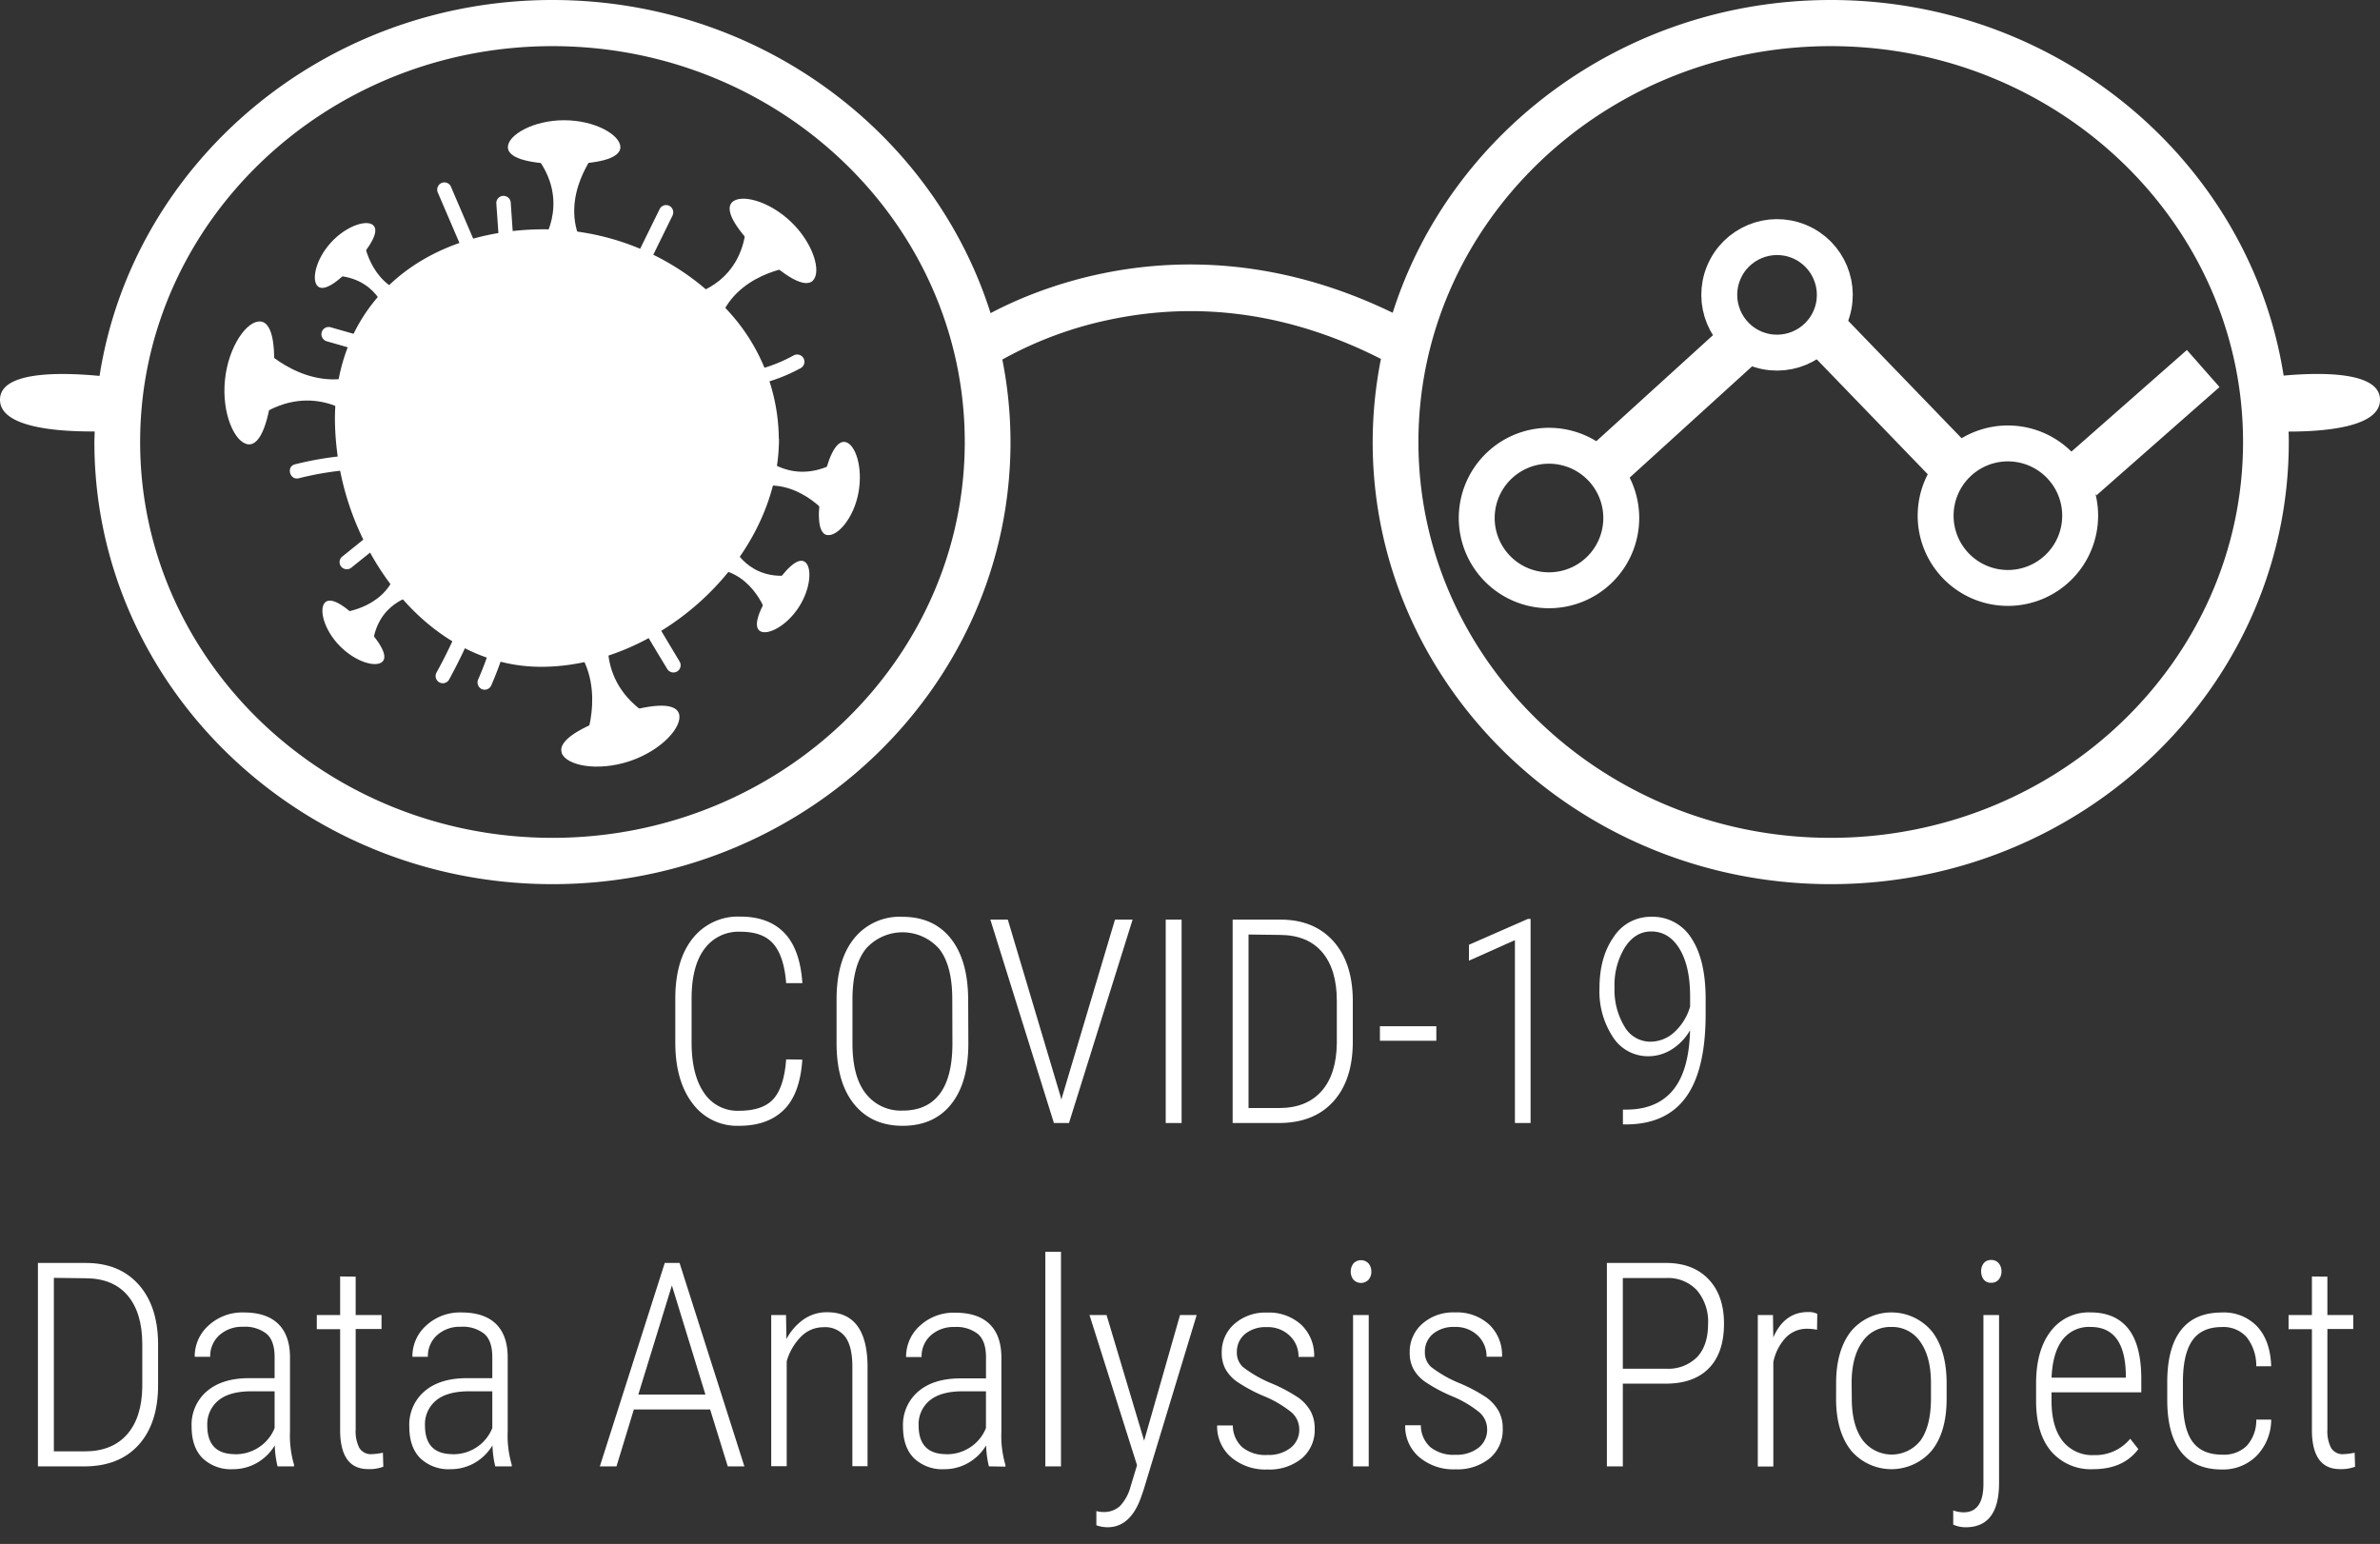 <svg id="Logo" xmlns="http://www.w3.org/2000/svg" viewBox="0 0 530.24 344"><rect x="0" y="0" width="530.24" height="344" fill="#333333" stroke="none"/><defs><style>.cls-1{fill:#fff;}.cls-2,.cls-3{fill:none;stroke:#fff;}.cls-2{stroke-width:11px;}.cls-3{stroke-width:8px;}</style></defs><g id="Logo_White"><g id="Text"><path class="cls-1" d="M178.75,236.09q-.5,7.62-4.11,11.19t-10,3.56a12.33,12.33,0,0,1-10.36-5q-3.81-5-3.83-13.5v-9.83q0-8.56,3.87-13.42a12.84,12.84,0,0,1,10.6-4.86q6.34,0,9.84,3.65t4,11.17h-3.61c-.33-4.11-1.3-7-2.91-8.81s-4-2.64-7.3-2.64a9.41,9.41,0,0,0-8,3.83q-2.87,3.83-2.86,11.11v9.71q0,7.23,2.77,11.24a8.92,8.92,0,0,0,7.81,4q5.29,0,7.66-2.64c1.58-1.77,2.52-4.7,2.83-8.81Z"/><path class="cls-1" d="M215.74,232.48q0,8.78-3.85,13.57t-10.79,4.79q-6.87,0-10.78-4.79t-3.94-13.48V222.7q0-8.74,3.89-13.58A13,13,0,0,1,201,204.27q7,0,10.84,4.86t3.86,13.67Zm-3.58-9.84q0-7.44-2.87-11.17a10.9,10.9,0,0,0-16.37-.08q-2.92,3.66-3,10.94v10.15q0,7.47,3,11.22a9.87,9.87,0,0,0,8.21,3.75c3.62,0,6.36-1.24,8.24-3.73s2.82-6.24,2.82-11.24Z"/><path class="cls-1" d="M236.36,244.56l.09.49.13-.49,11.83-39.66h3.92l-14.17,45.32H234.8L220.64,204.9h3.89Z"/><path class="cls-1" d="M263.25,250.22h-3.54V204.9h3.54Z"/><path class="cls-1" d="M274.62,250.22V204.9h10.67q7.38,0,11.68,4.71t4.42,13v9.49q0,8.53-4.34,13.33t-12.19,4.79Zm3.54-42v38.66H285q6.07,0,9.41-3.75t3.42-10.72V223q0-7-3.25-10.83t-9.42-3.86Z"/><path class="cls-1" d="M320,231.89H307.43v-3.24H320Z"/><path class="cls-1" d="M341,250.22h-3.49V209.47l-10.24,4.58V210.5l13.13-5.76h.6Z"/><path class="cls-1" d="M376.53,229.55a12.17,12.17,0,0,1-4.07,4.26,9.75,9.75,0,0,1-5.23,1.53,9.25,9.25,0,0,1-7.88-4.26,18.46,18.46,0,0,1-3-10.91q0-6.91,3.16-11.4a9.78,9.78,0,0,1,8.39-4.5A10.15,10.15,0,0,1,376.8,209Q380,213.8,380,222.58v3.36q0,12.39-4.33,18.44t-13.17,6.15h-.93l0-3.3h1q6.72-.09,10.23-4.43T376.53,229.55Zm-8.84,2.55A7.89,7.89,0,0,0,373,230a12.36,12.36,0,0,0,3.54-5.72V222q0-6.69-2.35-10.58c-1.57-2.58-3.67-3.88-6.31-3.88q-3.59,0-5.88,3.56a16.07,16.07,0,0,0-2.3,8.94,15.76,15.76,0,0,0,2.2,8.65A6.63,6.63,0,0,0,367.69,232.1Z"/><path class="cls-1" d="M8.45,326.72V281.4H19.13q7.38,0,11.67,4.72t4.42,13v9.5q0,8.52-4.34,13.32t-12.19,4.79Zm3.55-42v38.66h6.88q6.07,0,9.4-3.75T31.7,309v-9.5c0-4.64-1.08-8.26-3.25-10.83s-5.31-3.86-9.42-3.86Z"/><path class="cls-1" d="M61.84,326.72a21.7,21.7,0,0,1-.62-4.67,11.09,11.09,0,0,1-4,3.91,10.63,10.63,0,0,1-5.31,1.39,9.11,9.11,0,0,1-6.79-2.46q-2.43-2.46-2.43-7A9.79,9.79,0,0,1,46.07,310q3.38-2.9,9.32-2.93h5.79v-4.7c0-2.41-.59-4.13-1.78-5.18a7.75,7.75,0,0,0-5.25-1.57,7.53,7.53,0,0,0-5.26,1.86,6.25,6.25,0,0,0-2.06,4.83l-3.45,0a9.22,9.22,0,0,1,3.11-7,11.08,11.08,0,0,1,7.82-2.88q5.07,0,7.68,2.55t2.62,7.44v16.53a22.91,22.91,0,0,0,.9,7.41v.37Zm-9.5-2.7a9.38,9.38,0,0,0,5.4-1.59,9.18,9.18,0,0,0,3.44-4.24V310H55.71q-4.74.06-7.13,2.1a6.84,6.84,0,0,0-2.4,5.49Q46.18,324,52.34,324Z"/><path class="cls-1" d="M79.24,284.45V293H85v3.11H79.24v22.39a8.11,8.11,0,0,0,.82,4.12A3,3,0,0,0,82.82,324a14.67,14.67,0,0,0,2.49-.32l.09,3.12a8.63,8.63,0,0,1-3.39.53q-6.08,0-6.23-8.35V296.15h-5.2V293h5.2v-8.59Z"/><path class="cls-1" d="M110.34,326.72a21.7,21.7,0,0,1-.62-4.67,11.09,11.09,0,0,1-4,3.91,10.63,10.63,0,0,1-5.31,1.39,9.11,9.11,0,0,1-6.79-2.46q-2.43-2.46-2.43-7A9.79,9.79,0,0,1,94.57,310q3.38-2.9,9.32-2.93h5.79v-4.7c0-2.41-.59-4.13-1.79-5.18a7.7,7.7,0,0,0-5.24-1.57,7.53,7.53,0,0,0-5.26,1.86,6.25,6.25,0,0,0-2.06,4.83l-3.45,0a9.18,9.18,0,0,1,3.11-7,11.07,11.07,0,0,1,7.81-2.88q5.08,0,7.69,2.55t2.62,7.44v16.53a22.91,22.91,0,0,0,.9,7.41v.37Zm-9.5-2.7a9.38,9.38,0,0,0,5.4-1.59,9.18,9.18,0,0,0,3.44-4.24V310h-5.47q-4.74.06-7.13,2.1a6.84,6.84,0,0,0-2.4,5.49Q94.68,324,100.84,324Z"/><path class="cls-1" d="M158.21,314.05h-17l-3.86,12.67h-3.71L148.1,281.4h3.3l14.44,45.32h-3.7Zm-16-3.33h14.95l-7.47-24.31Z"/><path class="cls-1" d="M175.12,293l.09,5.36A12.57,12.57,0,0,1,179,294a9,9,0,0,1,5.28-1.62q8.8,0,9,11.74v22.56H189.9V304.53q0-4.51-1.58-6.66a5.62,5.62,0,0,0-4.89-2.15,6.91,6.91,0,0,0-4.87,2,12.74,12.74,0,0,0-3.29,5.59v23.37h-3.45V293Z"/><path class="cls-1" d="M220.32,326.72a21.7,21.7,0,0,1-.62-4.67,11,11,0,0,1-4,3.91,10.57,10.57,0,0,1-5.3,1.39,9.11,9.11,0,0,1-6.79-2.46q-2.43-2.46-2.43-7a9.79,9.79,0,0,1,3.38-7.84q3.38-2.9,9.32-2.93h5.79v-4.7c0-2.41-.59-4.13-1.79-5.18a7.7,7.7,0,0,0-5.24-1.57,7.53,7.53,0,0,0-5.26,1.86,6.25,6.25,0,0,0-2.06,4.83l-3.45,0a9.22,9.22,0,0,1,3.11-7,11.07,11.07,0,0,1,7.81-2.88q5.08,0,7.69,2.55t2.62,7.44v16.53a22.91,22.91,0,0,0,.9,7.41v.37Zm-9.5-2.7a9.38,9.38,0,0,0,5.4-1.59,9.18,9.18,0,0,0,3.44-4.24V310h-5.48q-4.73.06-7.12,2.1a6.84,6.84,0,0,0-2.4,5.49Q204.66,324,210.82,324Z"/><path class="cls-1" d="M236.38,326.72h-3.49V278.91h3.49Z"/><path class="cls-1" d="M254.9,321l8-28h3.71l-11.86,39.07-.66,1.87q-2.38,6.34-7.34,6.35a7.88,7.88,0,0,1-2.49-.44l0-3.17a5.54,5.54,0,0,0,1.58.21,5.19,5.19,0,0,0,3.68-1.33,10,10,0,0,0,2.36-4.33l1.44-4.76L242.73,293h3.8Z"/><path class="cls-1" d="M289.46,318.42a5,5,0,0,0-1.81-3.8,24.3,24.3,0,0,0-6.12-3.57,34.81,34.81,0,0,1-6-3.24A8.68,8.68,0,0,1,273,305a7.55,7.55,0,0,1-.81-3.61A8.27,8.27,0,0,1,275,295a10.37,10.37,0,0,1,7.26-2.54,10.66,10.66,0,0,1,7.65,2.71,9.39,9.39,0,0,1,2.87,7.16H289.3a6.31,6.31,0,0,0-2-4.75,7,7,0,0,0-5.1-1.88,7.19,7.19,0,0,0-4.85,1.55,5.13,5.13,0,0,0-1.79,4.05,4.31,4.31,0,0,0,1.37,3.3,27.32,27.32,0,0,0,5.92,3.45,35.55,35.55,0,0,1,6.47,3.4,9.41,9.41,0,0,1,2.68,3,7.92,7.92,0,0,1,.9,3.88,8.25,8.25,0,0,1-2.89,6.63,11.39,11.39,0,0,1-7.63,2.46,11.83,11.83,0,0,1-8.11-2.74,9,9,0,0,1-3.1-7.07h3.49a6.61,6.61,0,0,0,2.1,4.85,8.22,8.22,0,0,0,5.62,1.72,7.94,7.94,0,0,0,5.11-1.55A5.08,5.08,0,0,0,289.46,318.42Z"/><path class="cls-1" d="M300.94,283.33a2.85,2.85,0,0,1,.59-1.81,2.3,2.3,0,0,1,3.38,0,2.75,2.75,0,0,1,.61,1.81,2.68,2.68,0,0,1-.61,1.79,2.32,2.32,0,0,1-3.38,0A2.77,2.77,0,0,1,300.94,283.33Zm4,43.39h-3.49V293h3.49Z"/><path class="cls-1" d="M331.32,318.42a5,5,0,0,0-1.8-3.8,24.3,24.3,0,0,0-6.12-3.57,34.81,34.81,0,0,1-6-3.24,8.68,8.68,0,0,1-2.52-2.82,7.55,7.55,0,0,1-.81-3.61,8.27,8.27,0,0,1,2.8-6.42,10.34,10.34,0,0,1,7.25-2.54,10.67,10.67,0,0,1,7.66,2.71,9.38,9.38,0,0,1,2.86,7.16h-3.45a6.34,6.34,0,0,0-2-4.75,7.05,7.05,0,0,0-5.11-1.88,7.18,7.18,0,0,0-4.84,1.55,5.13,5.13,0,0,0-1.79,4.05,4.31,4.31,0,0,0,1.37,3.3,27.06,27.06,0,0,0,5.92,3.45,35.55,35.55,0,0,1,6.47,3.4,9.54,9.54,0,0,1,2.68,3,7.92,7.92,0,0,1,.9,3.88,8.25,8.25,0,0,1-2.89,6.63,11.39,11.39,0,0,1-7.63,2.46,11.81,11.81,0,0,1-8.11-2.74,9,9,0,0,1-3.1-7.07h3.49a6.57,6.57,0,0,0,2.1,4.85,8.22,8.22,0,0,0,5.62,1.72,7.94,7.94,0,0,0,5.11-1.55A5.07,5.07,0,0,0,331.32,318.42Z"/><path class="cls-1" d="M361.55,308.29v18.43H358V281.4h13.17q6,0,9.46,3.61t3.46,9.93q0,6.45-3.35,9.9t-9.63,3.45Zm0-3.33h9.62a9.06,9.06,0,0,0,6.93-2.59c1.63-1.74,2.44-4.19,2.44-7.37a10.79,10.79,0,0,0-2.47-7.5,8.77,8.77,0,0,0-6.87-2.74h-9.65Z"/><path class="cls-1" d="M404.82,296.28a12.44,12.44,0,0,0-2.18-.22,6.5,6.5,0,0,0-4.81,2,11.21,11.21,0,0,0-2.75,5.45v23.25h-3.46V293H395l.07,5q2.46-5.65,7.72-5.66a4.28,4.28,0,0,1,2.08.4Z"/><path class="cls-1" d="M409.07,308.17c0-4.86,1.1-8.69,3.3-11.52a11.75,11.75,0,0,1,18-.06q3.28,4.17,3.32,11.49v3.58q0,7.41-3.32,11.55a11.81,11.81,0,0,1-17.88.09q-3.3-4.05-3.43-11.14Zm3.49,3.47c0,3.88.78,6.92,2.35,9.14a8.14,8.14,0,0,0,13,.13q2.26-3.21,2.29-9.18v-3.57q0-5.82-2.36-9.16a7.55,7.55,0,0,0-6.51-3.34,7.47,7.47,0,0,0-6.38,3.26c-1.58,2.18-2.39,5.17-2.43,9Z"/><path class="cls-1" d="M445.37,293v37.42q0,9.87-7.44,9.87a6.72,6.72,0,0,1-2.77-.59l0-3.15a7.31,7.31,0,0,0,2.3.41q4.42,0,4.43-6.32V293Zm-4-9.71a2.9,2.9,0,0,1,.57-1.81,2,2,0,0,1,1.67-.74,2.07,2.07,0,0,1,1.69.74,2.75,2.75,0,0,1,.61,1.81,2.68,2.68,0,0,1-.61,1.79,2.06,2.06,0,0,1-1.69.73,2,2,0,0,1-1.67-.73A2.82,2.82,0,0,1,441.39,283.33Z"/><path class="cls-1" d="M466.35,327.35a11.62,11.62,0,0,1-9.3-3.9q-3.37-3.88-3.43-11.08v-4.11q0-7.39,3.24-11.62a10.61,10.61,0,0,1,8.9-4.22q5.48,0,8.36,3.58t2.94,11v3.23h-20v1.9q0,5.79,2.47,8.94a8.4,8.4,0,0,0,7,3.14,10,10,0,0,0,8.06-3.64l1.81,2.3Q473.08,327.34,466.35,327.35Zm-.59-31.69a7.41,7.41,0,0,0-6.27,2.88c-1.46,1.92-2.27,4.72-2.42,8.42h16.54v-.91Q473.36,295.65,465.76,295.66Z"/><path class="cls-1" d="M495.05,324.11a7.27,7.27,0,0,0,5.54-2,8.55,8.55,0,0,0,2.09-5.8H506a11.58,11.58,0,0,1-3.3,8.11,10.56,10.56,0,0,1-7.66,3q-6,0-9.07-3.85t-3.13-11.41V308q0-7.71,3.07-11.64t9.1-3.92a10.19,10.19,0,0,1,7.91,3.16q2.9,3.17,3.08,8.82h-3.33a10.22,10.22,0,0,0-2.12-6.46,6.9,6.9,0,0,0-5.54-2.28q-4.49,0-6.58,3t-2.1,9.27v3.82c0,4.32.7,7.45,2.11,9.41S492.07,324.11,495.05,324.11Z"/><path class="cls-1" d="M518.52,284.45V293h5.76v3.11h-5.76v22.39a8.09,8.09,0,0,0,.83,4.12A3,3,0,0,0,522.1,324a14.67,14.67,0,0,0,2.49-.32l.1,3.12a8.63,8.63,0,0,1-3.39.53q-6.07,0-6.23-8.35V296.15h-5.2V293h5.2v-8.59Z"/></g><g id="Data"><line class="cls-2" x1="463.43" y1="106.24" x2="490.85" y2="82.11"/><line class="cls-2" x1="358.93" y1="102.75" x2="388.29" y2="76.06"/><line class="cls-2" x1="406.11" y1="73.55" x2="434.8" y2="103.26"/><path class="cls-3" d="M345.09,131.52A16.1,16.1,0,1,0,329,115.42,16.1,16.1,0,0,0,345.09,131.52Z"/><path class="cls-3" d="M447.33,131a16.1,16.1,0,1,0-16.09-16.1A16.1,16.1,0,0,0,447.33,131Z"/><circle class="cls-3" cx="395.91" cy="65.7" r="12.87" transform="translate(183.7 406.33) rotate(-67.5)"/></g><g id="Virus"><path class="cls-1" d="M129.67,54.31C124.32,43.73,133,33.57,133,33.57c-8.89-4.25-14.63,0-14.63,0C127.63,43.88,121,53.64,121,53.64Z"/><path class="cls-1" d="M138.21,32.79c0,2.7-5.61,3.77-12.53,3.77s-12.53-1.07-12.53-3.77,5.61-6,12.53-6,12.53,3.29,12.53,6"/><path class="cls-1" d="M160.06,72.07c3.49-11.34,16.78-12.64,16.78-12.64-3.45-9.23-10.54-10.14-10.54-10.14-.47,13.85-12,16.28-12,16.28Z"/><path class="cls-1" d="M181.14,62.49c-1.86,1.94-6.65-1.18-11.64-6s-8.28-9.46-6.42-11.4,8.2-.42,13.18,4.37,6.75,11.07,4.88,13"/><path class="cls-1" d="M80.63,83.35C68.46,88,58.32,77.42,58.32,77.42c-5.64,9.24-1.61,16-1.61,16,12.29-9,22.21-.65,22.21-.65Z"/><path class="cls-1" d="M58.05,71.63c2.94.3,3.49,6.55,2.73,14.11S58.22,99.32,55.28,99s-5.93-6.79-5.16-14.36,5-13.33,7.93-13"/><path class="cls-1" d="M126.57,142.32c9.26,9.17,3.74,22.77,3.74,22.77,10.75,1.35,15.25-5.09,15.25-5.09-13.24-7.52-9.72-20-9.72-20Z"/><path class="cls-1" d="M125.15,167.72c-.94-2.8,4.53-5.87,11.75-8.28s13.43-3.25,14.36-.44-3.76,8.19-11,10.6-14.2.93-15.14-1.88"/><path class="cls-1" d="M90.62,65.44c-8.39-2.32-9.61-12-9.61-12-6.7,2.73-7.22,7.94-7.22,7.94C84,61.4,86,69.81,86,69.81Z"/><path class="cls-1" d="M83.15,50.19c1.47,1.33-.72,4.9-4.13,8.65s-6.76,6.28-8.22,4.95-.49-6,2.93-9.75,8-5.18,9.42-3.85"/><path class="cls-1" d="M88.13,127.76c-2.86,8.21-12.63,8.81-12.63,8.81,2.28,6.86,7.45,7.71,7.45,7.71.72-10.13,9.24-11.6,9.24-11.6Z"/><path class="cls-1" d="M72.43,134.22c1.42-1.38,4.84,1,8.37,4.69s5.82,7.15,4.4,8.52-6,.09-9.55-3.55-4.64-8.29-3.22-9.66"/><path class="cls-1" d="M159.44,126.78c8.65.91,11.46,10.3,11.46,10.3,6.16-3.79,5.81-9,5.81-9-10,1.61-13.41-6.35-13.41-6.35Z"/><path class="cls-1" d="M169.31,140.6c-1.66-1.07-.09-4.95,2.66-9.21s5.64-7.3,7.3-6.23,1.46,5.84-1.29,10.1-7,6.41-8.67,5.34"/><path class="cls-1" d="M167.86,108.69c9.61-2.72,16.61,6.1,16.61,6.1,4.95-6.66,2.36-12.1,2.36-12.1-10,6-17-1.06-17-1.06Z"/><path class="cls-1" d="M184.27,119.23c-2.22-.43-2.21-5.25-1.09-11s2.91-10.19,5.14-9.75,4,5.6,2.93,11.33-4.75,9.83-7,9.39"/><path class="cls-1" d="M79.86,101.34a72.73,72.73,0,0,0-14.15,2.12c-2,.51-1.15,3.61.86,3.1a68.51,68.51,0,0,1,13.29-2,1.64,1.64,0,0,0,1.6-1.61,1.61,1.61,0,0,0-1.6-1.6"/><path class="cls-1" d="M85.18,118.65a1.66,1.66,0,0,0-2.27,0l-6.78,5.46a1.6,1.6,0,0,0,0,2.27,1.65,1.65,0,0,0,2.27,0l6.78-5.45a1.61,1.61,0,0,0,0-2.28"/><path class="cls-1" d="M80.67,74.92l-7-2a1.61,1.61,0,0,0-2,1.12,1.64,1.64,0,0,0,1.12,2l7,2a1.62,1.62,0,0,0,2-1.12,1.64,1.64,0,0,0-1.12-2"/><path class="cls-1" d="M106.17,54.93q-2.88-6.75-5.78-13.5a1.62,1.62,0,0,0-2.2-.57,1.66,1.66,0,0,0-.58,2.2l5.79,13.5a1.61,1.61,0,0,0,2.2.57,1.64,1.64,0,0,0,.57-2.2"/><path class="cls-1" d="M113.79,45.25a1.61,1.61,0,0,0-3.22,0q.3,4.16.58,8.33a1.61,1.61,0,0,0,3.22,0c-.19-2.78-.39-5.56-.58-8.33"/><path class="cls-1" d="M149.21,45.91a1.61,1.61,0,0,0-2.19.57q-2.64,5.35-5.26,10.71a1.65,1.65,0,0,0,.58,2.2,1.62,1.62,0,0,0,2.2-.58l5.25-10.7a1.65,1.65,0,0,0-.58-2.2"/><path class="cls-1" d="M179,79.78a1.64,1.64,0,0,0-2.2-.58,33.85,33.85,0,0,1-9.68,3.55,1.61,1.61,0,1,0,.86,3.1A37.59,37.59,0,0,0,178.43,82a1.62,1.62,0,0,0,.57-2.2"/><path class="cls-1" d="M151.42,147.42l-6.09-10.18a1.61,1.61,0,0,0-2.78,1.63q3,5.08,6.1,10.17a1.6,1.6,0,0,0,2.77-1.62"/><path class="cls-1" d="M113.05,136.13a1.61,1.61,0,0,0-2,1.13,71.44,71.44,0,0,1-4.46,14,1.67,1.67,0,0,0,.58,2.2,1.62,1.62,0,0,0,2.2-.58,75.5,75.5,0,0,0,4.78-14.81,1.65,1.65,0,0,0-1.13-2"/><path class="cls-1" d="M104.68,137.41a1.66,1.66,0,0,0-2,1.13,112.23,112.23,0,0,1-5.41,11.28,1.6,1.6,0,1,0,2.77,1.62,119.76,119.76,0,0,0,5.75-12.05,1.63,1.63,0,0,0-1.13-2"/><path class="cls-1" d="M173.55,97.74c0,26.53-26.42,50.83-53,50.83-16.91,0-30.91-11.58-38.85-26.85a62.1,62.1,0,0,1-7.08-28.23c0-26.54,20.13-42.4,46.68-42.4a55.66,55.66,0,0,1,41.65,19,42.4,42.4,0,0,1,10.56,27.68"/></g><path id="Glasses" class="cls-1" d="M407.87,186.68c-50.65,0-91.86-39.57-91.86-88.2s41.21-88.2,91.86-88.2,91.86,39.57,91.86,88.2-41.21,88.2-91.86,88.2m-284.79,0c-50.65,0-91.86-39.57-91.86-88.2s41.21-88.2,91.86-88.2,91.86,39.57,91.86,88.2-41.21,88.2-91.86,88.2M530.24,89.06c0-6.36-13.42-6.1-21.47-5.37C501.35,36.38,458.93,0,407.87,0,362,0,323.07,29.39,310.28,69.69c-42.17-20.46-76.8-6.68-89.59.08C207.93,29.43,169,0,123.08,0,72,0,29.56,36.41,22.18,83.76,14.24,83,0,82.5,0,89.06c0,6.25,13,7.13,21.09,7.07,0,.78-.06,1.56-.06,2.35C21,152.78,66.81,197,123.08,197s102.05-44.18,102.05-98.48a94.83,94.83,0,0,0-1.82-18.41,84.62,84.62,0,0,1,24.23-8.95c20.27-4.2,40.48-1.17,60.12,8.81a95.42,95.42,0,0,0-1.84,18.55c0,54.3,45.78,98.48,102.05,98.48s102.05-44.18,102.05-98.48c0-.79,0-1.57-.06-2.36,8.13,0,20.38-1,20.38-7.06"/></g></svg>